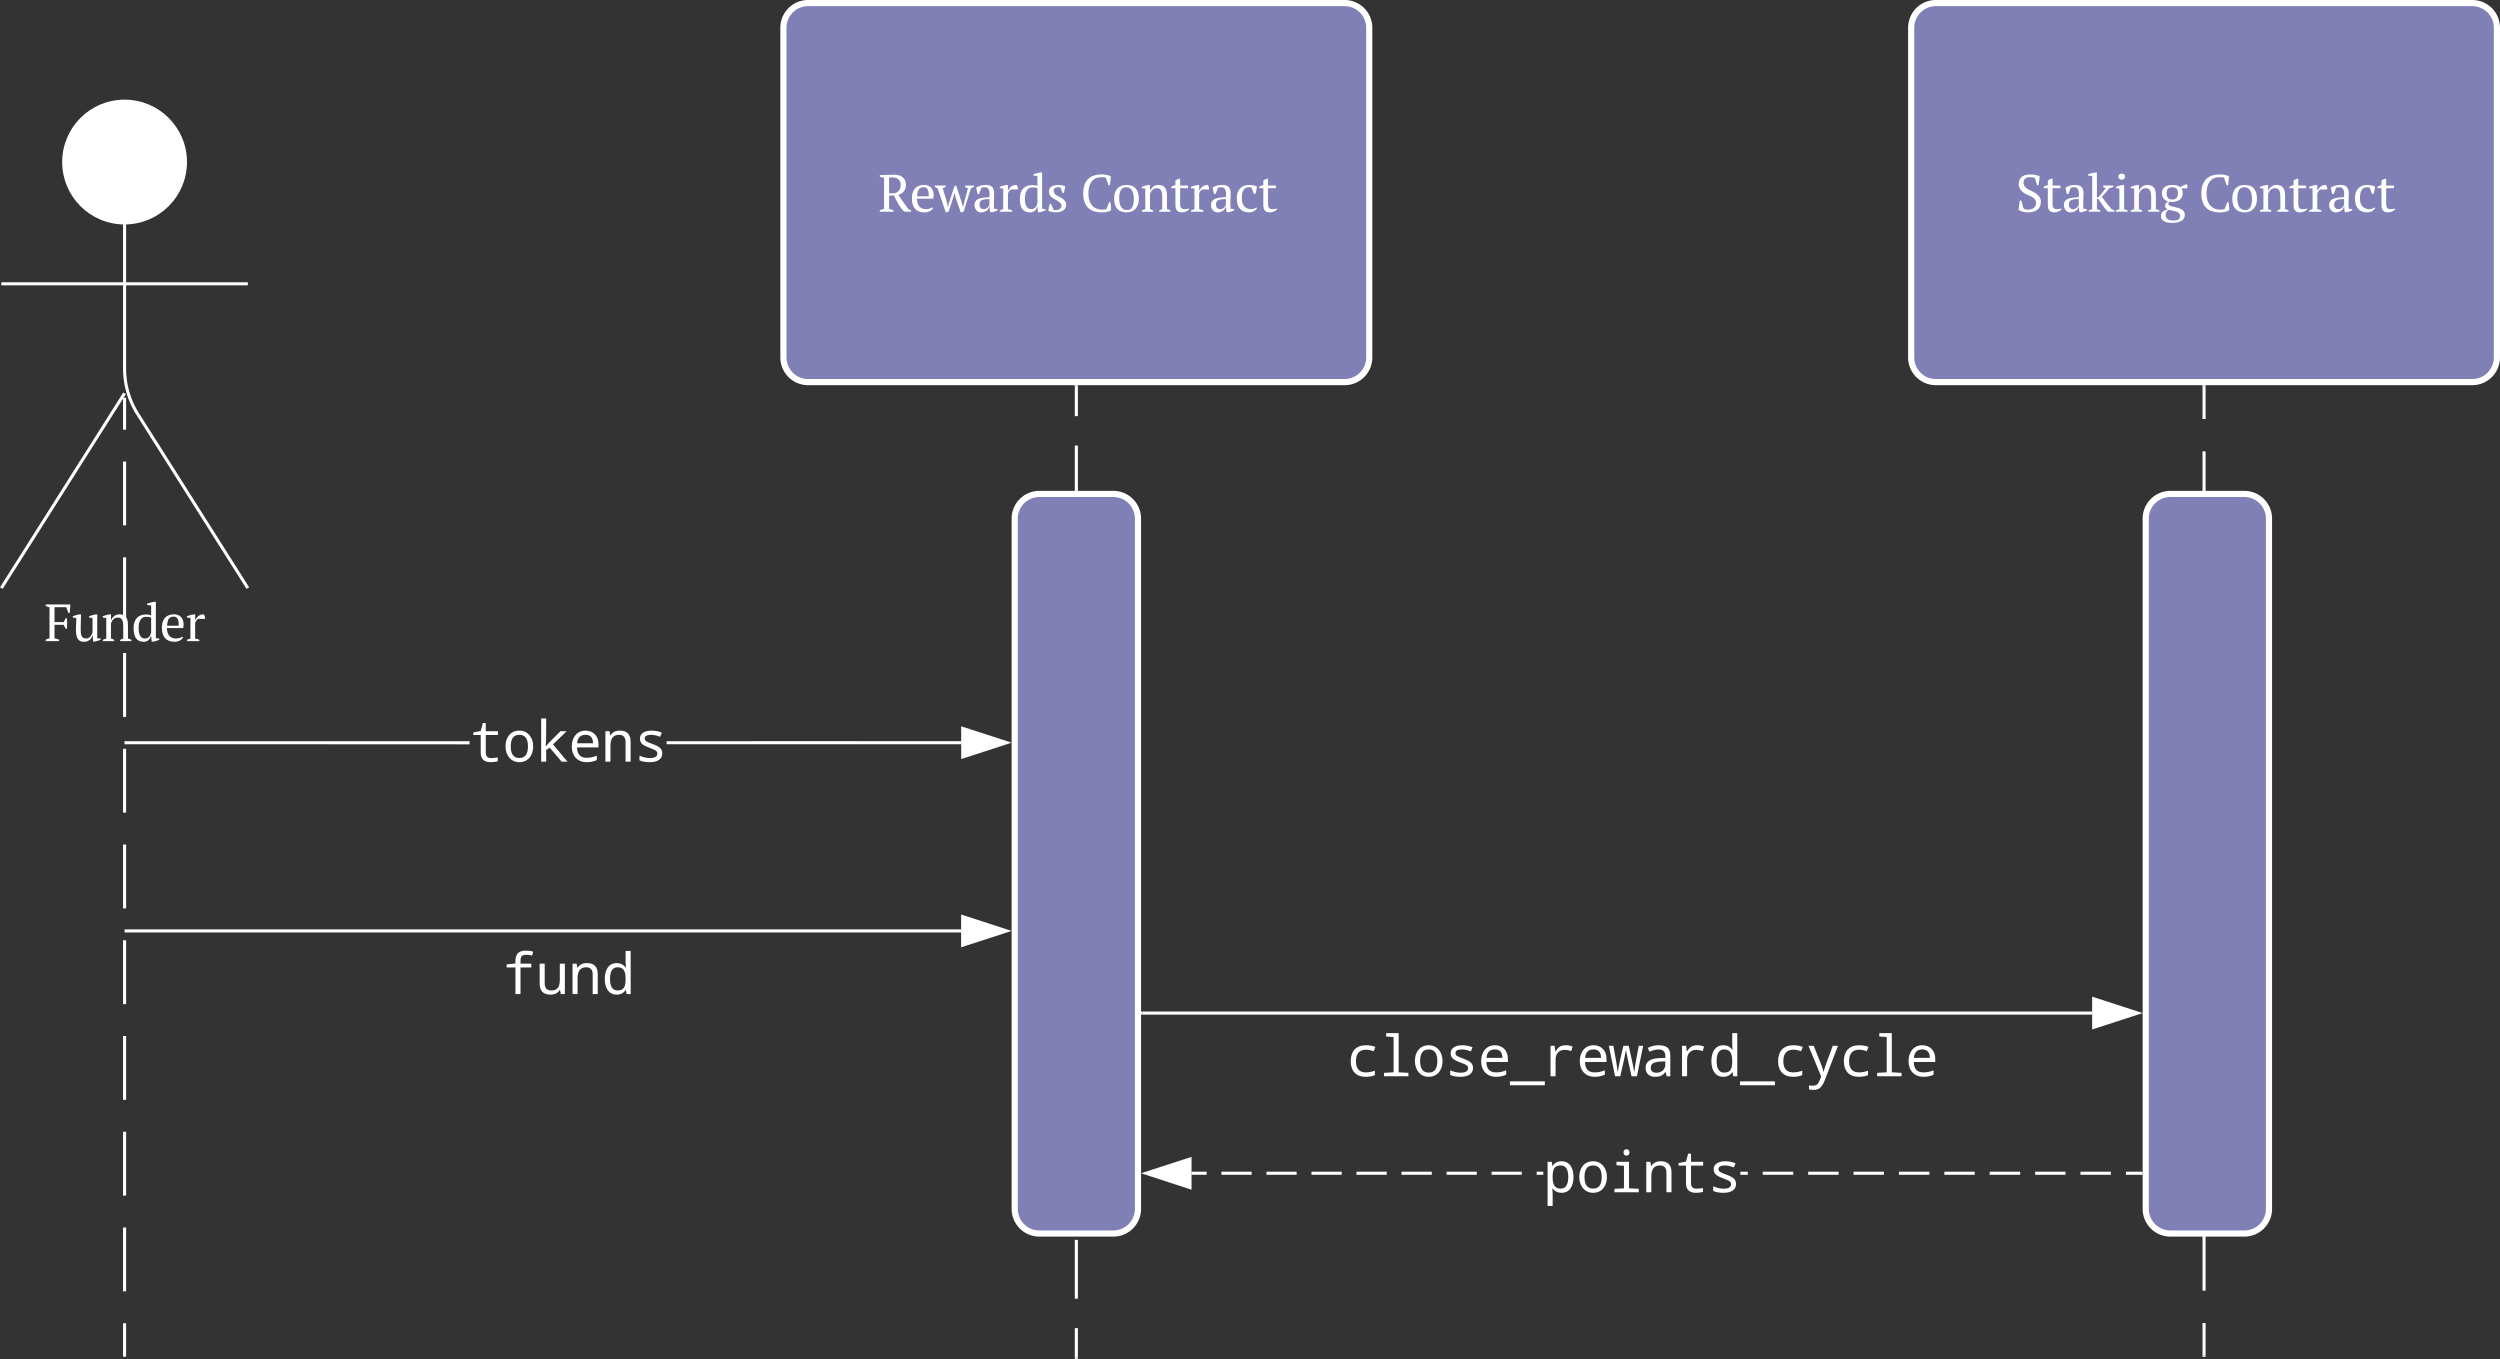 <svg xmlns="http://www.w3.org/2000/svg" xmlns:xlink="http://www.w3.org/1999/xlink" xmlns:lucid="lucid" width="811.26" height="441"><rect width="100%" height="100%" fill="#333333" stroke="none"/><g transform="translate(147.926 -33.034)" lucid:page-tab-id="0_0"><path d="M-107.5 162.1v10.36m0 10.36v20.7m0 10.37v20.7m0 10.36v20.72m0 10.35v20.72m0 10.35v20.72m0 10.35v20.72m0 10.35v20.7m0 10.37v20.7m0 10.37v20.7m0 10.36v10.36M-107.5 472.8v.5M567.3 158.53V169m0 10.5v20.94m0 10.47v20.97m0 10.47v20.95m0 10.47v20.95m0 10.48v20.95m0 10.48v20.95m0 10.48V389m0 10.48v20.95m0 10.48v20.96m0 10.48v10.48" stroke="#fff" fill="none"/><path d="M567.77 158.55h-.95v-.52h.95z" stroke="#fff" stroke-width=".05" fill="#fff"/><path d="M567.3 472.8v.52M201.35 158.53v9.55m0 9.54v19.1m0 9.54v19.1m0 9.54V254m0 9.53v19.1m0 9.54v19.1m0 9.54v19.1m0 9.54v19.1m0 9.54v19.1m0 9.53v19.1m0 9.55v19.1m0 9.54v9.53" stroke="#fff" fill="none"/><path d="M201.82 158.55h-.95v-.52h.95z" stroke="#fff" stroke-width=".05" fill="#fff"/><path d="M201.35 473.52v.5" stroke="#fff" fill="none"/><path d="M181.35 201.32a8 8 0 0 1 8-8h24a8 8 0 0 1 8 8v224a8 8 0 0 1-8 8h-24a8 8 0 0 1-8-8zM548.37 201.32a8 8 0 0 1 8-8h24a8 8 0 0 1 8 8v224a8 8 0 0 1-8 8h-24a8 8 0 0 1-8-8zM106.3 42.03a8 8 0 0 1 8-8H288.4a8 8 0 0 1 8 8v107a8 8 0 0 1-8 8H114.3a8 8 0 0 1-8-8z" stroke="#fff" stroke-width="2" fill="#8080b6"/><use xlink:href="#a" transform="matrix(1,0,0,1,114.309,42.034) translate(22.764 59.717)"/><use xlink:href="#b" transform="matrix(1,0,0,1,114.309,42.034) translate(88.368 59.717)"/><path d="M-87.75 85.62c0 10.9-8.85 19.75-19.75 19.75s-19.75-8.84-19.75-19.75c0-10.9 8.84-19.75 19.75-19.75 10.9 0 19.75 8.84 19.75 19.75z" stroke="#fff" fill="#fff"/><path d="M-107.5 105.37v47.3a27.6 27.6 0 0 0 4.28 14.76l35.72 56.44m-40-63.2l-40 63.2m0-98.75h80" stroke="#fff" fill="none"/><path d="M-147.5 73.87a8 8 0 0 1 8-8h64a8 8 0 0 1 8 8v164a8 8 0 0 1-8 8h-64a8 8 0 0 1-8-8z" fill="none"/><use xlink:href="#c" transform="matrix(1,0,0,1,-227.503,223.871) translate(93.927 17.217)"/><path d="M472.26 42.03a8 8 0 0 1 8-8h174.07a8 8 0 0 1 8 8v107a8 8 0 0 1-8 8H480.26a8 8 0 0 1-8-8z" stroke="#fff" stroke-width="2" fill="#8080b6"/><use xlink:href="#d" transform="matrix(1,0,0,1,480.256,42.034) translate(25.872 59.717)"/><use xlink:href="#b" transform="matrix(1,0,0,1,480.256,42.034) translate(85.26 59.717)"/><path d="M-107 335.12h270.96M-107 335.12h-.5" stroke="#fff" fill="none"/><path d="M178.73 335.12l-14.27 4.63v-9.27z" stroke="#fff" fill="#fff"/><use xlink:href="#e" transform="matrix(1,0,0,1,15.085,339.119) translate(0 16.502)"/><path d="M222.85 361.78h308.13" stroke="#fff" fill="none"/><path d="M222.86 362.26h-.5v-.95h.5z" stroke="#fff" stroke-width=".05" fill="#fff"/><path d="M545.75 361.78l-14.27 4.64v-9.28z" stroke="#fff" fill="#fff"/><use xlink:href="#f" transform="matrix(1,0,0,1,288.841,365.781) translate(0 16.502)"/><path d="M546.87 414.25h-4.9v-.95h4.9zm-9.82 0h-9.82v-.95h9.82zm-14.73 0h-9.82v-.95h9.82zm-14.73 0h-9.83v-.95h9.82zm-14.74 0h-9.8v-.95h9.8zm-14.72 0h-9.82v-.95h9.82zm-14.73 0h-9.8v-.95h9.8zm-14.72 0h-9.82v-.95h9.82zm-14.73 0h-9.82v-.95h9.82zm-81.1 0h-2.1v-.95h2.1zm-6.96 0h-9.75v-.95h9.74zm-14.62 0h-9.74v-.95h9.74zm-14.6 0h-9.76v-.95h9.75zm-14.63 0h-9.74v-.95h9.75zm-14.6 0h-9.75v-.95h9.74zm-14.62 0h-9.74v-.95h9.73zm-14.62 0h-9.73v-.95h9.74zm-14.6 0h-4.87v-.95h4.87zm175.62 0h-2.36v-.95h2.36z" stroke="#fff" stroke-width=".05" fill="#fff"/><path d="M547.37 414.25h-.52v-.95h.52z" fill="#fff"/><path stroke="#fff" stroke-width=".05" fill="#fff"/><path d="M238.23 418.4l-14.26-4.63 14.26-4.63z" fill="#fff"/><path d="M238.7 419.06l-16.27-5.3 16.28-5.28zm-13.2-5.3l12.26 4v-7.97z" stroke="#fff" stroke-width=".05" fill="#fff"/><use xlink:href="#g" transform="matrix(1,0,0,1,352.852,403.424) translate(0 16.502)"/><path d="M163.96 273.56v.95H68.43v-.94zm-270.96.95v-.94H4.42v.95zM-107 274.5h-.5v-.94h.5z" stroke="#fff" stroke-width=".05" fill="#fff"/><path d="M178.73 274.03l-14.27 4.64v-9.27z" fill="#fff"/><path d="M180.27 274.03l-16.28 5.3v-10.58zm-15.33 4l12.25-4-12.26-3.98z" stroke="#fff" stroke-width=".05" fill="#fff"/><g><use xlink:href="#h" transform="matrix(1,0,0,1,4.416,263.686) translate(0 16.502)"/></g><defs><path fill="#fff" d="M528-512c1 103-62 164-143 190 59 93 121 182 188 268l54 29V0H506l-38-28c-69-84-120-176-167-282h-94v257c31 7 58 13 85 24V0H29v-29c27-13 52-18 82-24v-593c-32-6-57-14-82-25v-29c93 3 180-8 268-8 138 0 230 58 231 196zm-99 0c0-121-103-160-222-139v299h72c92 1 150-67 150-160" id="i"/><path fill="#fff" d="M307-50c44 0 103-15 125-36l14 16c-29 50-88 82-165 82C119 12 43-88 41-250c-2-160 74-260 226-262 146-2 212 109 182 262H137c3 118 52 197 170 200zm53-244c9-89-12-177-97-174-96 4-114 65-123 174h220" id="j"/><path fill="#fff" d="M623-450c-20-4-39-13-55-24v-26h170v26c-14 9-33 17-57 24L539 0l-53 12c-39-122-90-232-118-366h-3C333-231 290-118 252 0l-52 12L43-450c-19-7-37-13-53-24v-26h208v25c-18 10-36 19-57 25 33 122 78 232 100 364h2l15-74 108-330 30-10c44 139 97 268 133 414h2c25-127 62-242 92-364" id="k"/><path fill="#fff" d="M415-353c0 100-10 198-2 294l69 10v21c-39 18-83 39-139 38-14-31-13-67-15-111h-5C306-35 258 4 177 12 35 25-13-191 112-244c57-24 129-30 212-36 11-104 1-206-116-186-12 1-24 3-35 8l-47 120h-26c-12-37-24-81-27-125 50-30 110-49 188-49 108 0 154 55 154 159zM135-140c-1 55 30 91 82 90 61-1 91-43 108-87v-105c-102 2-189 4-190 102" id="l"/><path fill="#fff" d="M31-476c47-18 94-35 156-36v106h4c30-56 78-109 163-106 11 25 25 48 23 87H244c-24 16-45 42-57 79v297c31 3 56 11 80 24V0H31v-25c22-12 41-17 66-24v-393l-66-8v-26" id="m"/><path fill="#fff" d="M532-28c-43 19-86 39-146 38l-9-109h-4C355-37 314 12 238 12 91 12 43-86 41-247c-2-159 81-261 231-262 50 0 68 3 104 16v-189l-76-8v-26c46-17 105-35 166-36v695l66 8v21zM137-247c2 101 24 197 121 197 72 0 104-52 118-115v-282c-27-15-55-18-99-18-103 0-142 104-140 218" id="n"/><path fill="#fff" d="M142-42c84 43 202-40 136-120S56-246 56-387c0-137 194-144 310-102-6 47-12 89-25 131h-25l-38-102c-60-22-139-1-132 64 10 92 120 101 177 151 31 27 62 56 62 110C386 21 171 37 46-17c3-50 13-94 27-134h25" id="o"/><g id="a"><use transform="matrix(0.017,0,0,0.017,0,0)" xlink:href="#i"/><use transform="matrix(0.017,0,0,0.017,10.218,0)" xlink:href="#j"/><use transform="matrix(0.017,0,0,0.017,18.517,0)" xlink:href="#k"/><use transform="matrix(0.017,0,0,0.017,30.554,0)" xlink:href="#l"/><use transform="matrix(0.017,0,0,0.017,38.903,0)" xlink:href="#m"/><use transform="matrix(0.017,0,0,0.017,45.252,0)" xlink:href="#n"/><use transform="matrix(0.017,0,0,0.017,54.428,0)" xlink:href="#o"/></g><path fill="#fff" d="M152-350c0 202 106 334 319 305 15-2 24-8 29-13l47-124h26c7 39 14 105 11 153-41 30-106 41-175 41C172 12 53-111 53-350c0-229 114-357 335-362 82-2 138 9 190 34 0 59-7 120-15 172h-26l-52-144c-17-9-60-10-87-10-172 0-246 130-246 310" id="p"/><path fill="#fff" d="M276 12C114 12 41-89 41-250s78-262 235-262c164 0 234 99 236 262 2 158-86 262-236 262zm-8-480c-100 0-133 95-131 218 2 121 37 218 156 218 94 0 125-98 123-218-2-118-34-218-148-218" id="q"/><path fill="#fff" d="M344-512c130 0 167 79 167 210v253c27 5 49 13 66 24V0H362v-25c18-9 38-17 59-24v-237c-2-90-16-164-102-164-75 0-110 52-132 109v292c21 4 41 12 60 24V0H31v-25c17-9 39-17 66-24v-393l-66-8v-26c45-16 95-35 156-36 1 37-1 77 1 112 26-55 77-112 156-112" id="r"/><path fill="#fff" d="M218 12C131 12 94-38 95-132v-318H15v-26c25-16 52-27 80-34v-85c25-16 47-38 90-36v131h150v50H185v290c0 70 16 110 76 110 27 0 71-3 91-12l7 15c-33 31-79 59-141 59" id="s"/><path fill="#fff" d="M309-50c45 2 80-15 105-34l13 14c-23 46-82 83-153 82C113 10 44-90 41-250c-3-159 81-261 231-262 61 0 114 11 153 31-4 43-16 110-31 142h-27l-42-119c-13-8-21-10-46-10-112 0-142 83-142 217 0 116 56 197 172 201" id="t"/><g id="b"><use transform="matrix(0.017,0,0,0.017,0,0)" xlink:href="#p"/><use transform="matrix(0.017,0,0,0.017,10.251,0)" xlink:href="#q"/><use transform="matrix(0.017,0,0,0.017,19.394,0)" xlink:href="#r"/><use transform="matrix(0.017,0,0,0.017,29.214,0)" xlink:href="#s"/><use transform="matrix(0.017,0,0,0.017,35.348,0)" xlink:href="#m"/><use transform="matrix(0.017,0,0,0.017,41.697,0)" xlink:href="#l"/><use transform="matrix(0.017,0,0,0.017,50.046,0)" xlink:href="#t"/><use transform="matrix(0.017,0,0,0.017,57.734,0)" xlink:href="#s"/></g><path fill="#fff" d="M434-437c5 63 5 139 0 202h-23l-41-77H197v259c29 4 58 12 86 24V0H29v-29c22-10 46-18 72-24v-593c-27-6-51-15-72-25v-29h469c-2 55-5 110-11 162h-26l-41-110H197v285h173l41-74h23" id="u"/><path fill="#fff" d="M242 12C22 26 86-252 83-442l-66-8v-26c49-16 94-35 156-36 1 99-7 198-6 296 0 91 13 166 103 166 70 0 103-59 123-117v-275l-65-8v-26c48-16 94-35 155-36v455l66 8v21c-45 17-84 39-145 38l-7-119h-4C373-42 325 7 242 12" id="v"/><g id="c"><use transform="matrix(0.017,0,0,0.017,0,0)" xlink:href="#u"/><use transform="matrix(0.017,0,0,0.017,8.994,0)" xlink:href="#v"/><use transform="matrix(0.017,0,0,0.017,18.484,0)" xlink:href="#r"/><use transform="matrix(0.017,0,0,0.017,28.305,0)" xlink:href="#n"/><use transform="matrix(0.017,0,0,0.017,37.481,0)" xlink:href="#j"/><use transform="matrix(0.017,0,0,0.017,45.797,0)" xlink:href="#m"/></g><path fill="#fff" d="M58-35c4-61 13-127 25-181h26l41 147c21 19 43 30 88 29 88-3 153-41 153-127 0-131-166-134-245-203-44-38-87-82-85-163 3-122 85-176 208-179 71-2 146 12 191 33-2 60-13 121-24 172h-26l-40-137c-25-11-66-16-104-16-67-1-119 41-113 108 11 132 164 141 245 209 44 37 88 78 86 156C480-49 385 9 242 12 172 14 94-8 58-35" id="w"/><path fill="#fff" d="M14-716c45-18 106-33 166-36v478h26c49-55 100-116 143-176-17-5-33-13-49-24v-26h193v26c-24 10-48 18-76 24-43 56-96 115-144 165 58 77 123 163 187 236l56 24V0H392c-78-73-123-157-179-238l-33-10v199c22 4 44 12 65 24V0H24v-25c22-11 44-19 66-24v-633l-76-8v-26" id="x"/><path fill="#fff" d="M197-49c26 7 46 13 66 24V0H41v-25c21-11 41-17 66-24v-393l-66-8v-26c46-16 95-35 156-36v463zm-45-563c-37 0-64-22-64-58s27-59 64-59 63 23 63 59-26 58-63 58" id="y"/><path fill="#fff" d="M48-351c0-111 82-161 199-161 69 0 117 12 153 43 39-27 80-46 123-58 15 20 21 63 2 81H420c17 24 25 56 25 95 1 125-117 180-256 158-16 20-31 59 5 75C298-72 485-85 485 58c0 118-112 151-235 154-119 3-220-35-220-130C30-3 93-25 158-48c-26-12-51-34-51-70 0-34 38-67 59-81-68-16-118-74-118-152zm220 519c72-1 127-18 127-87 0-97-134-90-213-120-41 25-62 49-62 101 0 79 62 107 148 106zm-21-636c-80 0-109 40-109 117 0 74 34 117 109 118s108-49 108-118c0-74-31-117-108-117" id="z"/><g id="d"><use transform="matrix(0.017,0,0,0.017,0,0)" xlink:href="#w"/><use transform="matrix(0.017,0,0,0.017,8.862,0)" xlink:href="#s"/><use transform="matrix(0.017,0,0,0.017,14.996,0)" xlink:href="#l"/><use transform="matrix(0.017,0,0,0.017,23.345,0)" xlink:href="#x"/><use transform="matrix(0.017,0,0,0.017,31.876,0)" xlink:href="#y"/><use transform="matrix(0.017,0,0,0.017,36.853,0)" xlink:href="#r"/><use transform="matrix(0.017,0,0,0.017,46.674,0)" xlink:href="#z"/></g><path fill="#fff" d="M866-1417c-164 2-207 56-211 215v104h389v137H655V0H473v-961H156v-110l317-33c-17-319 78-463 389-463 86 0 170 12 252 35l-41 143c-69-19-138-28-207-28" id="A"/><path fill="#fff" d="M578-131c239 0 309-137 309-397v-570h182V0H922l-27-147h-10C815-36 704 20 551 20c-261 0-391-134-391-401v-717h182v707c0 173 79 260 236 260" id="B"/><path fill="#fff" d="M887 0v-707c0-173-79-260-238-260-205 0-307 133-307 398V0H160v-1098h147l27 148h10c69-112 181-168 336-168 259 0 389 134 389 401V0H887" id="C"/><path fill="#fff" d="M137-547c0-322 136-571 430-571 137 0 245 53 322 160h12c-24-215-7-376-12-598h182V0H924l-27-147h-8C814-36 706 20 567 20c-294 0-430-246-430-567zm463 416c241 0 288-157 289-416 0-151-23-259-69-323s-121-97-222-97c-181 0-272 141-272 422 0 276 91 414 274 414" id="D"/><g id="e"><use transform="matrix(0.009,0,0,0.009,0,0)" xlink:href="#A"/><use transform="matrix(0.009,0,0,0.009,10.668,0)" xlink:href="#B"/><use transform="matrix(0.009,0,0,0.009,21.337,0)" xlink:href="#C"/><use transform="matrix(0.009,0,0,0.009,32.005,0)" xlink:href="#D"/></g><path fill="#fff" d="M172-543c0-365 197-575 553-575 119 0 231 20 336 59l-62 158c-100-38-189-57-268-57-247 0-371 138-371 413 0 271 120 406 361 406 105 0 212-21 321-62v160C953 0 843 20 713 20c-347 1-541-210-541-563" id="E"/><path fill="#fff" d="M532-1413l-268-21v-122h451v1413l352 20V0H188v-123l344-20v-1270" id="F"/><path fill="#fff" d="M1112-551c0 331-186 571-502 571-301 0-495-251-495-571 0-330 184-567 501-567 302 0 496 249 496 567zM614-131c207 0 310-140 310-420 0-277-104-416-312-416-206 0-309 139-309 416 0 280 104 420 311 420" id="G"/><path fill="#fff" d="M1026-301c0 225-197 321-448 321-165 0-290-23-375-69v-166c129 57 252 86 370 86 183 0 275-54 275-162 0-38-16-71-49-99s-108-63-226-106c-156-57-253-112-293-160s-61-105-61-171c2-338 524-340 789-217l-60 149c-121-48-228-72-319-72-157 0-236 44-236 133 0 41 17 74 51 98s111 57 232 101c141 51 234 101 280 151s70 111 70 183" id="H"/><path fill="#fff" d="M631-1118c283 0 470 204 465 491v113H322c5 250 120 375 344 375 130 0 253-25 370-76v160C925-5 804 20 672 20c-329 0-539-224-539-561 0-331 182-577 498-577zM326-662h573c0-203-91-305-272-305-183 0-284 102-301 305" id="I"/><path fill="#fff" d="M1243 324H-16V184h1259v140" id="J"/><path fill="#fff" d="M442-897c93-139 173-221 377-221 79 0 159 15 240 45l-49 166c-82-30-157-45-224-45-221 0-340 134-340 360V0H264v-1098h148l22 201h8" id="K"/><path fill="#fff" d="M813 0c-67-308-137-613-199-926h-6C551-608 477-306 408 0H219L-4-1098h162c53 313 118 604 155 936h6c53-329 132-625 201-936h193c63 300 147 629 194 936h6c45-366 103-603 162-936h158L1008 0H813" id="L"/><path fill="#fff" d="M596-1118c288 2 430 92 430 366V0H895l-37-152h-8C752-34 680 17 483 20 272 23 135-98 135-307c0-221 170-337 510-348l203-7c15-197-55-305-244-305-98 0-207 27-328 82l-63-137c131-64 258-96 383-96zm-72 991c194 0 325-116 322-311v-99c-251 15-522-6-522 232 0 119 67 178 200 178" id="M"/><path fill="#fff" d="M82-1098h188l262 654c55 137 84 233 89 290h6c15-75 45-172 90-292l239-652h189L670 143c-45 116-99 201-156 261-87 92-259 104-414 71V330c92 17 226 18 286-29 67-53 115-195 153-291" id="N"/><g id="f"><use transform="matrix(0.009,0,0,0.009,0,0)" xlink:href="#E"/><use transform="matrix(0.009,0,0,0.009,10.668,0)" xlink:href="#F"/><use transform="matrix(0.009,0,0,0.009,21.337,0)" xlink:href="#G"/><use transform="matrix(0.009,0,0,0.009,32.005,0)" xlink:href="#H"/><use transform="matrix(0.009,0,0,0.009,42.674,0)" xlink:href="#I"/><use transform="matrix(0.009,0,0,0.009,53.342,0)" xlink:href="#J"/><use transform="matrix(0.009,0,0,0.009,64.01,0)" xlink:href="#K"/><use transform="matrix(0.009,0,0,0.009,74.679,0)" xlink:href="#I"/><use transform="matrix(0.009,0,0,0.009,85.347,0)" xlink:href="#L"/><use transform="matrix(0.009,0,0,0.009,96.016,0)" xlink:href="#M"/><use transform="matrix(0.009,0,0,0.009,106.684,0)" xlink:href="#K"/><use transform="matrix(0.009,0,0,0.009,117.352,0)" xlink:href="#D"/><use transform="matrix(0.009,0,0,0.009,128.021,0)" xlink:href="#J"/><use transform="matrix(0.009,0,0,0.009,138.689,0)" xlink:href="#E"/><use transform="matrix(0.009,0,0,0.009,149.358,0)" xlink:href="#N"/><use transform="matrix(0.009,0,0,0.009,160.026,0)" xlink:href="#E"/><use transform="matrix(0.009,0,0,0.009,170.694,0)" xlink:href="#F"/><use transform="matrix(0.009,0,0,0.009,181.363,0)" xlink:href="#I"/></g><path fill="#fff" d="M1092-551c0 322-136 571-430 571-138 0-245-53-322-159h-12c24 220 7 402 12 631H158v-1590h147l27 148h8c73-112 181-168 322-168 294 0 430 246 430 567zM629-967c-241 0-288 156-289 416 0 151 24 259 70 323s120 97 221 97c181 0 272-141 272-422 0-276-91-414-274-414" id="O"/><path fill="#fff" d="M739-1436c0 71-43 115-106 115-71 0-107-38-107-115 0-76 36-114 107-114s106 38 106 114zM541-954l-269-21v-123h451v955l352 20V0H197v-123l344-20v-811" id="P"/><path fill="#fff" d="M1020-150v138C933 9 849 20 768 20 527 20 406-95 406-324v-637H139v-94l267-49 77-287h105v293h438v137H588v637c0 130 64 195 192 195 62 0 142-7 240-21" id="Q"/><g id="g"><use transform="matrix(0.009,0,0,0.009,0,0)" xlink:href="#O"/><use transform="matrix(0.009,0,0,0.009,10.668,0)" xlink:href="#G"/><use transform="matrix(0.009,0,0,0.009,21.337,0)" xlink:href="#P"/><use transform="matrix(0.009,0,0,0.009,32.005,0)" xlink:href="#C"/><use transform="matrix(0.009,0,0,0.009,42.674,0)" xlink:href="#Q"/><use transform="matrix(0.009,0,0,0.009,53.342,0)" xlink:href="#H"/></g><path fill="#fff" d="M383-553l135-152 395-393h222L641-623 1163 0H950L524-504l-129 82V0H215v-1556h180c-3 337 9 689-16 1003h4" id="R"/><g id="h"><use transform="matrix(0.009,0,0,0.009,0,0)" xlink:href="#Q"/><use transform="matrix(0.009,0,0,0.009,10.668,0)" xlink:href="#G"/><use transform="matrix(0.009,0,0,0.009,21.337,0)" xlink:href="#R"/><use transform="matrix(0.009,0,0,0.009,32.005,0)" xlink:href="#I"/><use transform="matrix(0.009,0,0,0.009,42.674,0)" xlink:href="#C"/><use transform="matrix(0.009,0,0,0.009,53.342,0)" xlink:href="#H"/></g></defs></g></svg>